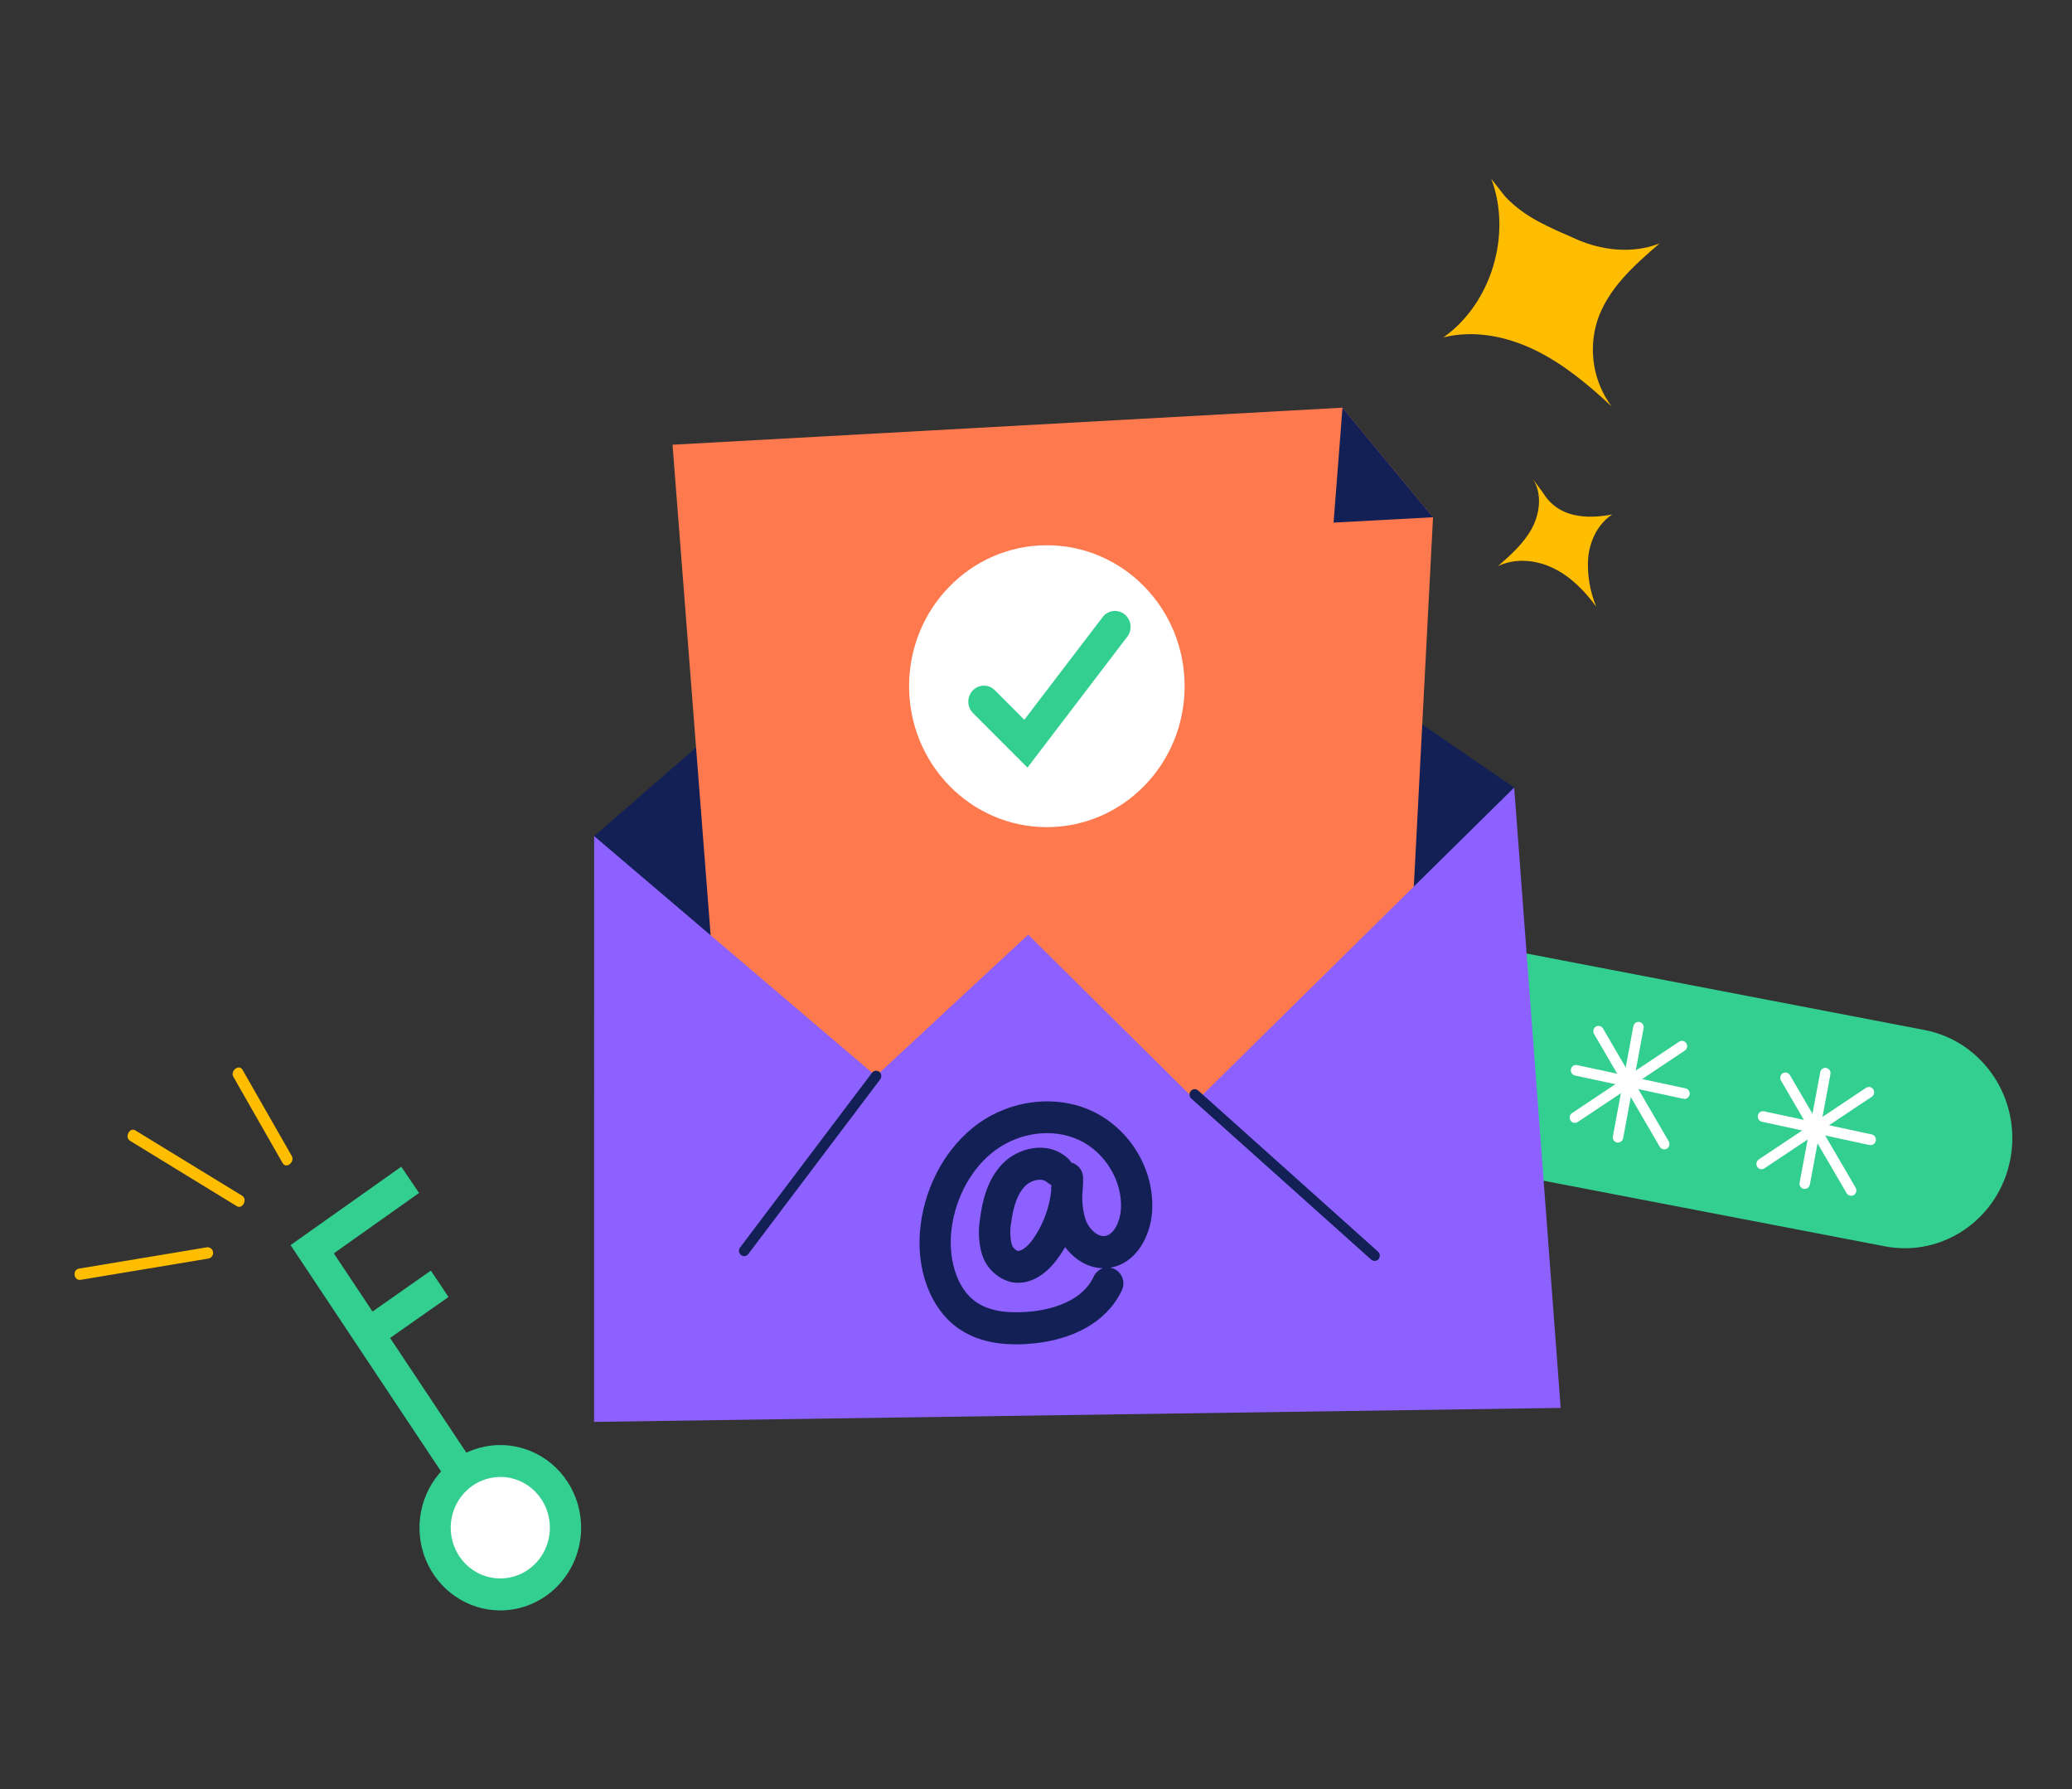 <svg width="139" height="120" viewBox="0 0 139 120" fill="none" xmlns="http://www.w3.org/2000/svg">
<rect x="0" y="0" width="139" height="120" fill="#333333" stroke="none"/>
<g clip-path="url(#clip0_6467_9075)">
<path d="M129.112 69.082L69.485 57.625C65.569 56.872 61.797 59.509 61.061 63.515C60.325 67.521 62.904 71.379 66.821 72.132L126.448 83.589C130.364 84.342 134.136 81.704 134.872 77.698C135.607 73.692 133.029 69.835 129.112 69.082Z" fill="#33CF90"/>
<path d="M39.858 56.075L69.194 30.601L101.579 52.821L101.598 89.918L42.858 92.115L39.858 56.075Z" fill="#132056"/>
<path d="M45.117 29.827L49.671 88.427L93.301 89.151L96.135 34.691L90.061 27.342L45.117 29.827Z" fill="#FE794D"/>
<path d="M39.858 56.075L39.853 95.364L104.697 94.426L101.579 52.821L80.246 73.85L68.977 62.684L58.764 72.168L39.858 56.075Z" fill="#8D61FF"/>
<path d="M100.046 12C101.443 15.731 100.046 20.36 96.834 22.628C98.884 22.113 101.078 22.556 102.983 23.483C104.888 24.41 106.551 25.801 108.105 27.247C107.511 26.444 107.113 25.507 106.946 24.515C106.779 23.522 106.848 22.503 107.145 21.544C107.844 19.373 109.628 17.791 111.338 16.322C109.547 17.036 107.485 16.812 105.72 16.031C103.954 15.249 102.301 14.601 100.966 13.172L100.046 12Z" fill="#FFBD00"/>
<path d="M102.825 32.116C103.461 33.069 103.319 34.406 102.774 35.423C102.229 36.44 101.356 37.214 100.496 37.967C101.661 37.41 103.058 37.545 104.223 38.115C105.387 38.684 106.319 39.642 107.088 40.697C106.647 39.646 106.461 38.502 106.545 37.362C106.668 36.228 107.218 35.111 108.159 34.503C106.361 34.846 104.535 34.687 103.552 33.107L102.825 32.116Z" fill="#FFBD00"/>
<path d="M90.061 27.342L89.463 35.049L96.136 34.691L90.061 27.342Z" fill="#132056"/>
<path d="M70.228 55.475C75.333 55.475 79.471 51.242 79.471 46.022C79.471 40.801 75.333 36.569 70.228 36.569C65.124 36.569 60.986 40.801 60.986 46.022C60.986 51.242 65.124 55.475 70.228 55.475Z" fill="white"/>
<path d="M68.928 51.482L65.274 47.825C65.175 47.727 65.097 47.609 65.043 47.48C64.988 47.351 64.96 47.212 64.958 47.071C64.957 46.93 64.982 46.79 65.033 46.659C65.084 46.529 65.16 46.41 65.256 46.309C65.353 46.208 65.467 46.128 65.594 46.072C65.72 46.017 65.856 45.987 65.994 45.986C66.132 45.984 66.268 46.01 66.396 46.063C66.524 46.115 66.64 46.193 66.739 46.291L68.716 48.271L73.943 41.424C74.025 41.306 74.13 41.206 74.25 41.131C74.371 41.056 74.505 41.006 74.645 40.985C74.785 40.964 74.928 40.973 75.065 41.01C75.202 41.047 75.33 41.112 75.441 41.201C75.553 41.29 75.645 41.401 75.714 41.528C75.782 41.654 75.825 41.794 75.839 41.938C75.854 42.082 75.839 42.227 75.797 42.365C75.755 42.503 75.686 42.631 75.594 42.741L68.928 51.482Z" fill="#33CF90"/>
<path d="M35.167 107.073L19.492 83.507L26.92 78.247L28.112 80.01L22.394 84.06L36.9 105.865L35.167 107.073Z" fill="#33CF90"/>
<path d="M33.563 106.928C35.978 106.928 37.937 104.925 37.937 102.454C37.937 99.983 35.978 97.98 33.563 97.98C31.147 97.98 29.189 99.983 29.189 102.454C29.189 104.925 31.147 106.928 33.563 106.928Z" fill="white"/>
<path d="M33.563 108.007C32.49 108.007 31.442 107.682 30.55 107.072C29.659 106.463 28.964 105.597 28.553 104.584C28.143 103.57 28.036 102.455 28.245 101.379C28.454 100.303 28.971 99.315 29.729 98.54C30.487 97.764 31.453 97.236 32.505 97.022C33.557 96.808 34.647 96.918 35.638 97.337C36.629 97.757 37.476 98.468 38.071 99.38C38.667 100.292 38.985 101.364 38.985 102.461C38.984 103.932 38.412 105.342 37.396 106.381C36.379 107.421 35.001 108.006 33.563 108.007ZM33.563 99.059C32.905 99.059 32.262 99.259 31.715 99.632C31.168 100.006 30.742 100.538 30.49 101.159C30.238 101.781 30.172 102.465 30.301 103.125C30.429 103.785 30.746 104.391 31.211 104.867C31.676 105.342 32.269 105.666 32.914 105.798C33.559 105.929 34.228 105.862 34.836 105.604C35.444 105.347 35.963 104.911 36.328 104.351C36.694 103.792 36.889 103.134 36.889 102.461C36.89 102.014 36.804 101.571 36.637 101.157C36.47 100.744 36.225 100.368 35.917 100.052C35.608 99.735 35.241 99.484 34.837 99.312C34.433 99.141 34 99.052 33.563 99.052V99.059Z" fill="#33CF90"/>
<path d="M28.903 85.218L23.328 89.128L24.514 90.896L30.088 86.986L28.903 85.218Z" fill="#33CF90"/>
<path d="M5.305 85.082L13.89 83.653C13.985 83.644 14.08 83.673 14.155 83.733C14.229 83.793 14.279 83.88 14.293 83.976C14.307 84.073 14.284 84.171 14.23 84.251C14.175 84.33 14.093 84.386 14 84.406L5.412 85.835C4.947 85.914 4.83 85.163 5.305 85.085V85.082Z" fill="#FFBD00"/>
<path d="M9.081 75.815L16.241 80.194C16.632 80.432 16.273 81.135 15.877 80.892L8.727 76.513C8.335 76.275 8.694 75.572 9.09 75.815H9.081Z" fill="#FFBD00"/>
<path d="M16.271 71.751C17.685 74.24 18.158 75.041 19.572 77.528C19.804 77.935 19.194 78.419 18.959 78.004C17.545 75.517 17.072 74.714 15.659 72.227C15.426 71.82 16.036 71.336 16.271 71.751Z" fill="#FFBD00"/>
<path d="M49.923 84.246C49.845 84.245 49.77 84.218 49.709 84.17C49.636 84.112 49.588 84.027 49.576 83.933C49.564 83.839 49.589 83.744 49.646 83.669L58.496 71.951C58.553 71.876 58.636 71.827 58.728 71.814C58.82 71.802 58.913 71.828 58.987 71.885C59.06 71.943 59.108 72.028 59.12 72.123C59.132 72.217 59.107 72.312 59.051 72.387L50.2 84.105C50.168 84.149 50.126 84.185 50.078 84.209C50.029 84.233 49.977 84.246 49.923 84.246Z" fill="#132056"/>
<path d="M92.215 84.565C92.13 84.566 92.047 84.534 91.982 84.477L79.917 73.678C79.883 73.647 79.855 73.609 79.834 73.566C79.814 73.524 79.802 73.478 79.799 73.431C79.794 73.336 79.825 73.242 79.887 73.171C79.949 73.099 80.036 73.056 80.129 73.05C80.222 73.044 80.313 73.076 80.383 73.14L92.446 83.946C92.5 83.994 92.538 84.058 92.555 84.128C92.573 84.199 92.568 84.274 92.543 84.342C92.517 84.41 92.472 84.469 92.413 84.51C92.354 84.551 92.284 84.573 92.213 84.572L92.215 84.565Z" fill="#132056"/>
<path d="M68.19 90.164C66.644 90.164 65.395 89.832 64.38 89.153C62.412 87.838 61.384 85.085 61.762 82.14C62.111 79.391 63.548 76.861 65.603 75.374C67.853 73.747 70.848 73.404 73.231 74.502C75.816 75.694 77.484 78.483 77.288 81.285C77.176 82.879 76.251 84.725 74.481 85.02C73.249 85.225 72.152 84.568 71.453 83.643C71.311 83.891 71.155 84.129 70.988 84.358C70.07 85.654 68.891 86.242 67.764 85.971C67.301 85.841 66.88 85.589 66.541 85.241C66.203 84.893 65.96 84.46 65.835 83.986C65.649 83.25 65.619 82.482 65.747 81.733C65.884 80.68 66.187 79.153 67.252 78.052C68.316 76.951 70.31 76.477 71.633 77.683C71.727 77.763 71.805 77.86 71.866 77.969C72.091 78.026 72.291 78.158 72.436 78.344C72.58 78.531 72.659 78.76 72.662 78.998C72.665 79.343 72.648 79.688 72.613 80.032C72.573 80.65 72.652 81.272 72.846 81.859C73.067 82.426 73.643 82.981 74.144 82.895C74.733 82.797 75.141 81.918 75.196 81.125C75.327 79.231 74.139 77.266 72.369 76.451C70.647 75.658 68.465 75.92 66.809 77.118C65.225 78.264 64.114 80.244 63.837 82.412C63.604 84.158 64.049 86.364 65.526 87.353C66.306 87.877 67.389 88.086 68.826 87.991C69.877 87.924 72.413 87.562 73.342 85.68C73.397 85.542 73.478 85.418 73.582 85.314C73.686 85.21 73.81 85.129 73.946 85.077C74.082 85.025 74.227 85.002 74.372 85.01C74.517 85.018 74.659 85.057 74.788 85.124C74.918 85.191 75.032 85.285 75.124 85.4C75.217 85.514 75.284 85.647 75.324 85.79C75.363 85.934 75.373 86.083 75.353 86.23C75.332 86.377 75.282 86.519 75.206 86.645C74.211 88.668 71.931 89.937 68.954 90.133C68.698 90.156 68.439 90.164 68.19 90.164ZM69.751 79.124C69.374 79.135 69.016 79.294 68.749 79.567C68.283 80.055 67.985 80.835 67.832 82.021C67.75 82.469 67.756 82.929 67.85 83.374C67.874 83.485 67.921 83.59 67.991 83.679C68.06 83.768 68.148 83.84 68.249 83.889C68.495 83.948 68.936 83.619 69.297 83.107C69.964 82.159 70.384 81.052 70.517 79.891C70.517 79.751 70.517 79.612 70.533 79.477C70.428 79.431 70.33 79.368 70.245 79.291C70.106 79.174 69.93 79.115 69.751 79.124Z" fill="#132056"/>
<path d="M121.071 79.736C121.05 79.739 121.028 79.739 121.006 79.736C120.961 79.728 120.918 79.71 120.88 79.684C120.841 79.659 120.808 79.626 120.782 79.587C120.756 79.548 120.738 79.505 120.728 79.459C120.719 79.413 120.718 79.365 120.727 79.319L122.106 71.934C122.111 71.885 122.127 71.839 122.151 71.796C122.175 71.754 122.207 71.717 122.246 71.688C122.285 71.659 122.329 71.639 122.376 71.628C122.422 71.617 122.471 71.617 122.518 71.626C122.565 71.635 122.61 71.654 122.649 71.681C122.689 71.709 122.722 71.745 122.748 71.786C122.773 71.828 122.79 71.874 122.798 71.922C122.805 71.971 122.802 72.02 122.79 72.068L121.414 79.453C121.397 79.533 121.354 79.605 121.291 79.656C121.229 79.708 121.151 79.736 121.071 79.736Z" fill="white"/>
<path d="M125.497 76.799C125.473 76.801 125.449 76.801 125.425 76.799L118.198 75.234C118.107 75.214 118.027 75.158 117.977 75.079C117.926 74.999 117.908 74.903 117.927 74.81C117.947 74.717 118.001 74.635 118.079 74.584C118.157 74.532 118.251 74.514 118.342 74.533L125.567 76.084C125.612 76.094 125.655 76.112 125.693 76.139C125.731 76.165 125.763 76.2 125.788 76.239C125.813 76.278 125.831 76.322 125.839 76.369C125.847 76.415 125.847 76.462 125.837 76.508C125.823 76.59 125.781 76.663 125.719 76.716C125.656 76.769 125.578 76.799 125.497 76.799Z" fill="white"/>
<path d="M124.176 80.194C124.116 80.194 124.056 80.178 124.003 80.147C123.951 80.117 123.907 80.073 123.876 80.02L119.474 72.465C119.428 72.384 119.416 72.288 119.439 72.197C119.463 72.106 119.52 72.029 119.599 71.981C119.678 71.933 119.772 71.919 119.861 71.942C119.95 71.964 120.026 72.021 120.074 72.101L124.486 79.658C124.518 79.712 124.535 79.773 124.535 79.837C124.536 79.9 124.521 79.962 124.49 80.017C124.46 80.072 124.416 80.117 124.363 80.149C124.31 80.181 124.249 80.198 124.188 80.198L124.176 80.194Z" fill="white"/>
<path d="M118.179 78.419C118.103 78.419 118.03 78.394 117.969 78.348C117.909 78.302 117.864 78.237 117.843 78.163C117.821 78.089 117.824 78.01 117.85 77.938C117.876 77.865 117.924 77.803 117.988 77.761L125.185 72.959C125.263 72.907 125.358 72.889 125.448 72.908C125.539 72.928 125.619 72.984 125.67 73.063C125.72 73.143 125.738 73.24 125.719 73.333C125.699 73.426 125.645 73.507 125.567 73.559L118.363 78.359C118.309 78.397 118.245 78.418 118.179 78.419Z" fill="white"/>
<path d="M108.541 76.63H108.476C108.431 76.621 108.388 76.604 108.35 76.578C108.311 76.552 108.278 76.519 108.252 76.48C108.227 76.442 108.209 76.398 108.199 76.352C108.19 76.306 108.19 76.259 108.199 76.213L109.575 68.828C109.584 68.781 109.601 68.737 109.626 68.698C109.652 68.659 109.684 68.625 109.722 68.599C109.76 68.572 109.803 68.554 109.848 68.544C109.893 68.535 109.939 68.534 109.984 68.543C110.029 68.552 110.072 68.57 110.111 68.595C110.149 68.621 110.182 68.654 110.208 68.693C110.234 68.732 110.252 68.775 110.261 68.822C110.271 68.868 110.271 68.915 110.262 68.961L108.886 76.346C108.869 76.427 108.825 76.499 108.763 76.55C108.7 76.602 108.622 76.63 108.541 76.63Z" fill="white"/>
<path d="M112.966 73.685H112.894L105.658 72.134C105.567 72.115 105.487 72.06 105.436 71.98C105.385 71.901 105.367 71.804 105.386 71.712C105.405 71.619 105.459 71.537 105.537 71.485C105.614 71.433 105.709 71.415 105.8 71.434L113.039 72.987C113.131 72.997 113.216 73.044 113.275 73.118C113.334 73.192 113.362 73.287 113.352 73.382C113.342 73.476 113.296 73.563 113.224 73.623C113.152 73.683 113.059 73.712 112.966 73.702V73.685Z" fill="white"/>
<path d="M111.645 77.087C111.585 77.087 111.525 77.071 111.473 77.041C111.42 77.01 111.376 76.966 111.345 76.913L106.945 69.359C106.919 69.319 106.9 69.273 106.892 69.226C106.883 69.178 106.884 69.129 106.894 69.082C106.905 69.035 106.924 68.99 106.952 68.951C106.98 68.911 107.015 68.878 107.056 68.853C107.096 68.828 107.141 68.812 107.188 68.806C107.235 68.799 107.283 68.803 107.329 68.816C107.374 68.829 107.417 68.851 107.454 68.881C107.491 68.912 107.521 68.949 107.544 68.992L111.946 76.546C111.993 76.628 112.006 76.725 111.984 76.817C111.961 76.909 111.904 76.988 111.825 77.037C111.77 77.07 111.708 77.087 111.645 77.087Z" fill="white"/>
<path d="M105.648 75.31C105.573 75.309 105.5 75.284 105.441 75.239C105.381 75.192 105.337 75.128 105.315 75.055C105.294 74.981 105.296 74.903 105.322 74.831C105.347 74.759 105.395 74.697 105.457 74.655L112.661 69.852C112.739 69.808 112.829 69.796 112.915 69.818C113.001 69.84 113.076 69.894 113.124 69.97C113.172 70.046 113.19 70.138 113.175 70.227C113.159 70.316 113.111 70.396 113.041 70.45L105.839 75.253C105.782 75.291 105.716 75.311 105.648 75.31Z" fill="white"/>
</g>
<defs>
<clipPath id="clip0_6467_9075">
<rect width="130" height="96" fill="white" transform="translate(5 12)"/>
</clipPath>
</defs>
</svg>

